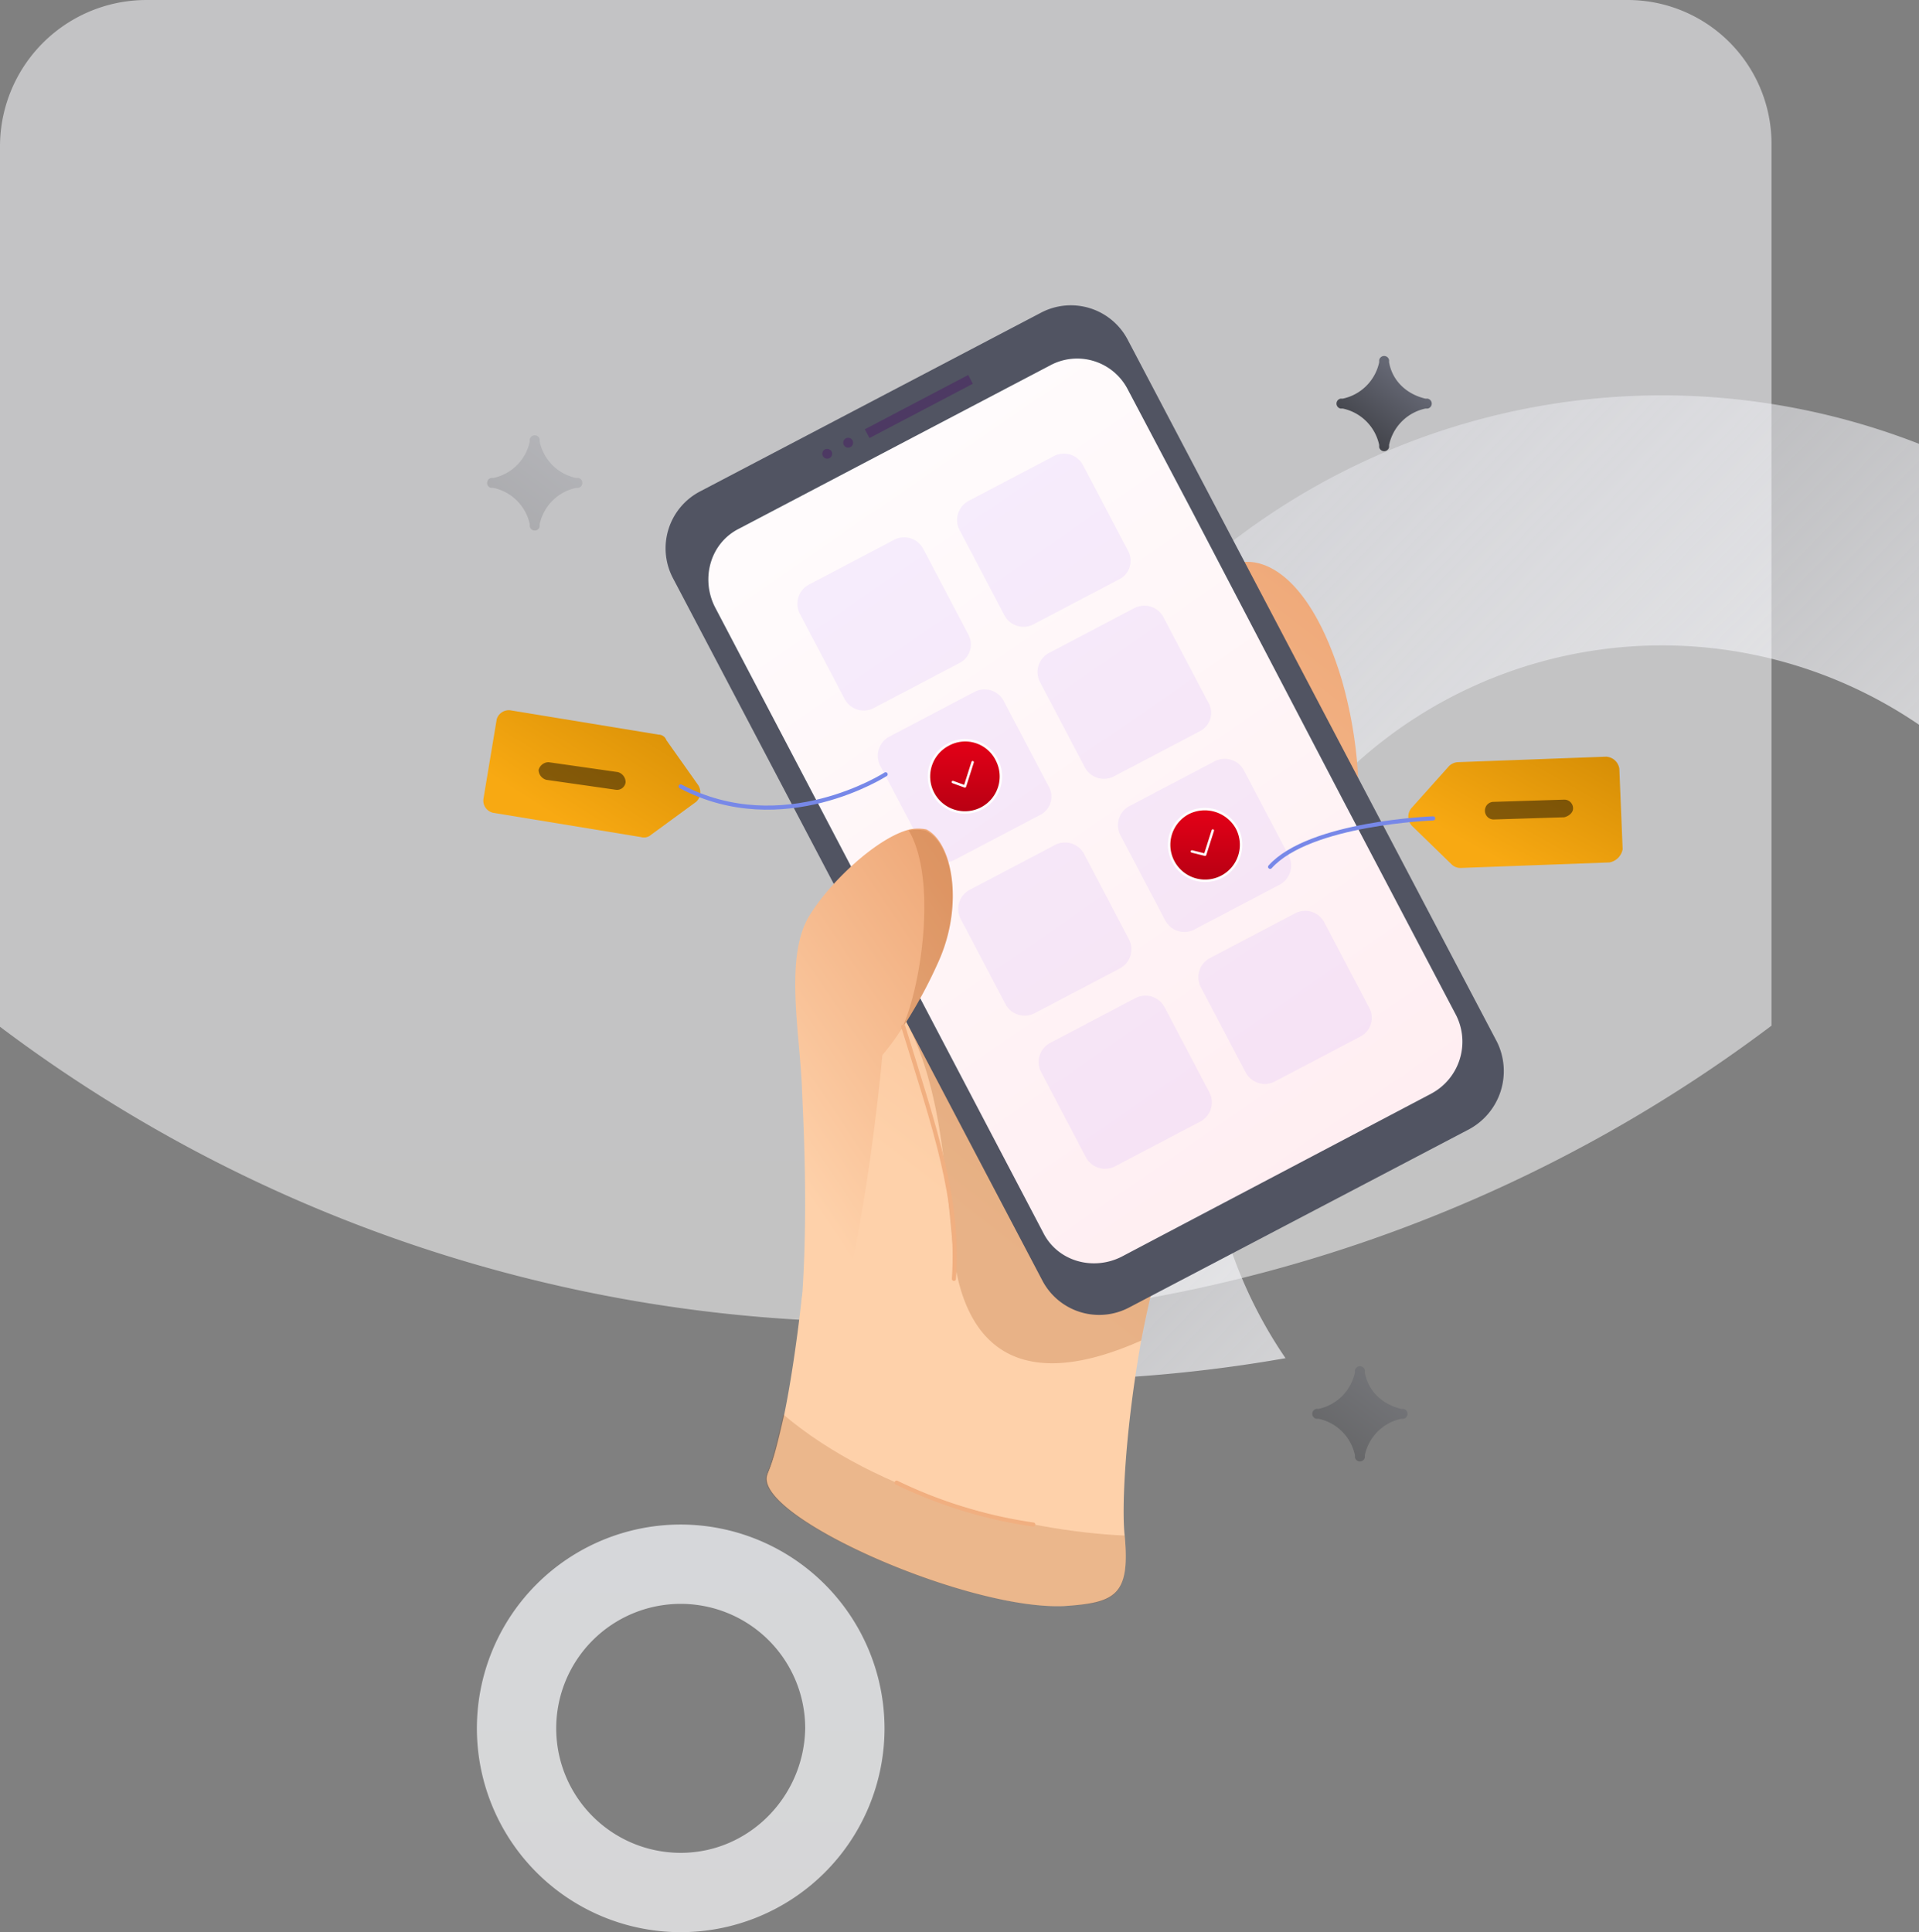 <svg xmlns="http://www.w3.org/2000/svg" xmlns:xlink="http://www.w3.org/1999/xlink" width="494.434" height="497.836" viewBox="0 0 494.434 497.836">
  <rect x="0" y="0" width="494.434" height="497.836" fill="#808080" stroke="none"/>
  <defs>
    <linearGradient id="linear-gradient" x1="0.5" x2="0.5" y2="1" gradientUnits="objectBoundingBox">
      <stop offset="0" stop-color="#f5f6fa"/>
      <stop offset="1" stop-color="#f5f5f6"/>
    </linearGradient>
    <linearGradient id="linear-gradient-2" x1="1.17" y1="1.161" x2="-0.285" y2="-0.287" gradientUnits="objectBoundingBox">
      <stop offset="0" stop-color="#fff"/>
      <stop offset="1" stop-color="#dfe0e9" stop-opacity="0.149"/>
    </linearGradient>
    <linearGradient id="linear-gradient-3" x1="1.136" y1="-0.373" x2="0.098" y2="0.59" gradientUnits="objectBoundingBox">
      <stop offset="0" stop-color="#c98401"/>
      <stop offset="1" stop-color="#f8a912"/>
    </linearGradient>
    <linearGradient id="linear-gradient-5" x1="0.749" y1="-0.014" x2="0.439" y2="0.678" gradientUnits="objectBoundingBox">
      <stop offset="0" stop-color="#efa979"/>
      <stop offset="1" stop-color="#fed1aa"/>
    </linearGradient>
    <linearGradient id="linear-gradient-6" x1="3.091" y1="4.996" x2="0.123" y2="-0.152" gradientUnits="objectBoundingBox">
      <stop offset="0" stop-color="#ffaebf"/>
      <stop offset="1" stop-color="#fff"/>
    </linearGradient>
    <linearGradient id="linear-gradient-7" x1="0.5" x2="0.5" y2="2.586" gradientUnits="objectBoundingBox">
      <stop offset="0" stop-color="#e40017"/>
      <stop offset="1" stop-color="#72000c"/>
    </linearGradient>
    <linearGradient id="linear-gradient-10" x1="0.703" y1="0.203" x2="0" y2="1.141" gradientUnits="objectBoundingBox">
      <stop offset="0" stop-color="#515462"/>
      <stop offset="1" stop-color="#101114"/>
    </linearGradient>
  </defs>
  <g id="Group_1545" data-name="Group 1545" transform="translate(37.716 14.72)">
    <path id="Path_2272" data-name="Path 2272" d="M492.234,144.571v226.8a378.877,378.877,0,0,1-163.215,70.679,376.621,376.621,0,0,1-65,5.677h-5.109A378.128,378.128,0,0,1,35.8,371.652v-226.8A37.735,37.735,0,0,1,73.552,107.1H454.765A37.076,37.076,0,0,1,492.234,144.571Z" transform="translate(-73.516 -121.818)" opacity="0.57" fill="url(#linear-gradient)"/>
    <path id="Path_2273" data-name="Path 2273" d="M291.149,137.7A181.954,181.954,0,0,0,109.2,319.649a178.581,178.581,0,0,0,14.76,71.815h5.109a376.627,376.627,0,0,0,65-5.677A117.448,117.448,0,0,1,357.287,222.572V150.189A182.662,182.662,0,0,0,291.149,137.7Z" transform="translate(99.431 -50.558)" fill="url(#linear-gradient-2)"/>
    <g id="Group_1524" data-name="Group 1524" transform="translate(86.815 63.953)">
      <g id="Group_1523" data-name="Group 1523">
        <path id="Path_2274" data-name="Path 2274" d="M202.062,197.75l-38.32,1.419a3.223,3.223,0,0,1-2.271-.852l-10.219-9.935a3.449,3.449,0,0,1-.284-4.542l9.651-10.786a3.5,3.5,0,0,1,2.271-1.135l38.32-1.419a3.628,3.628,0,0,1,3.406,3.122l.852,20.721A4.23,4.23,0,0,1,202.062,197.75Z" transform="translate(88.078 -54.207)" fill="url(#linear-gradient-3)"/>
        <path id="Path_2275" data-name="Path 2275" d="M73.424,166.328l38.036,6.245a2.135,2.135,0,0,1,1.987,1.419l8.232,11.638a3.385,3.385,0,0,1-.568,4.258L109.474,198.4a2.723,2.723,0,0,1-2.555.568l-38.036-6.245a3.208,3.208,0,0,1-2.555-3.69L69.734,168.6A3.257,3.257,0,0,1,73.424,166.328Z" transform="translate(-66.285 -61.957)" fill="url(#linear-gradient-3)"/>
        <g id="Group_1522" data-name="Group 1522" transform="translate(46.965)">
          <path id="Path_2276" data-name="Path 2276" d="M229.938,270.569a84.977,84.977,0,0,1-15.612,20.153c-13.341,13.057-21.289,38.888-25.831,62.731-3.974,22.14-5.109,42.578-4.258,50.242h0c1.419,15.328-2.271,17.315-15.612,18.167C143.363,423,87.728,398.3,92.27,387.8c1.419-3.122,2.839-9.083,4.258-15.328,2.839-13.909,4.542-30.372,4.542-30.372l12.773-59.325,16.463-20.154,74.085-98.78c2.271-14.76,23.844-20.153,35.765,19.3C248.956,213.8,244.131,245.874,229.938,270.569Z" transform="translate(-65.958 -86.719)" fill="url(#linear-gradient-5)"/>
          <path id="Path_2277" data-name="Path 2277" d="M206.6,197.793a84.976,84.976,0,0,1-15.612,20.153C177.65,231,169.7,256.834,165.16,280.678c-33.211,14.76-46.268-.284-48.539-24.127s-3.69-42.01-11.922-57.906L206.319,192.4Z" transform="translate(-42.623 -13.943)" fill="#9a460d" opacity="0.22"/>
          <g id="Group_1521" data-name="Group 1521">
            <path id="Path_2278" data-name="Path 2278" d="M289.956,341.765l-87.71,45.984a16.527,16.527,0,0,1-22.424-7.1L84.731,199.839a16.527,16.527,0,0,1,7.1-22.424l87.71-45.984a16.527,16.527,0,0,1,22.424,7.1l95.09,180.814A17.031,17.031,0,0,1,289.956,341.765Z" transform="translate(-82.83 -129.53)" fill="#515462"/>
            <path id="Path_2279" data-name="Path 2279" d="M272.888,323.792,208.737,357.57,193.126,365.8c-7.38,3.69-16.463,1.135-20.153-6.245L88.384,198.329c-3.69-7.38-1.135-16.463,6.245-20.153l45.416-23.844,34.63-18.166a14.668,14.668,0,0,1,20.153,6.245l16.18,30.656,39.455,75.5,28.953,55.067A15.168,15.168,0,0,1,272.888,323.792Z" transform="translate(-75.697 -120.64)" fill="url(#linear-gradient-6)"/>
            <g id="Group_1517" data-name="Group 1517" transform="translate(33.926 38.183)">
              <g id="Group_1513" data-name="Group 1513" opacity="0.15">
                <path id="Path_2280" data-name="Path 2280" d="M136.559,182.992l-22.14,11.638a5.584,5.584,0,0,1-7.38-2.271L95.4,170.219a5.584,5.584,0,0,1,2.271-7.38l22.14-11.638a5.584,5.584,0,0,1,7.38,2.271l11.638,22.14A5.338,5.338,0,0,1,136.559,182.992Z" transform="translate(-94.782 -129.009)" fill="#c599ff"/>
                <path id="Path_2281" data-name="Path 2281" d="M151.059,175.392l-22.14,11.638a5.584,5.584,0,0,1-7.38-2.271L109.9,162.619a5.584,5.584,0,0,1,2.271-7.38l22.14-11.638a5.584,5.584,0,0,1,7.38,2.271l11.638,22.14A5.338,5.338,0,0,1,151.059,175.392Z" transform="translate(-68.124 -142.982)" fill="#c599ff"/>
              </g>
              <g id="Group_1514" data-name="Group 1514" transform="translate(20.721 39.172)">
                <path id="Path_2282" data-name="Path 2282" d="M143.859,196.792l-22.14,11.638a5.584,5.584,0,0,1-7.38-2.271L102.7,184.019a5.584,5.584,0,0,1,2.271-7.38L127.112,165a5.584,5.584,0,0,1,7.38,2.271l11.638,22.14A5.27,5.27,0,0,1,143.859,196.792Z" transform="translate(-102.082 -142.809)" fill="#c599ff" opacity="0.15"/>
                <path id="Path_2283" data-name="Path 2283" d="M158.359,189.192l-22.14,11.638a5.584,5.584,0,0,1-7.38-2.271L117.2,176.419a5.584,5.584,0,0,1,2.271-7.38l22.14-11.638a5.584,5.584,0,0,1,7.38,2.271l11.638,22.14A5.27,5.27,0,0,1,158.359,189.192Z" transform="translate(-75.424 -156.782)" fill="#c599ff" opacity="0.15"/>
              </g>
              <g id="Group_1515" data-name="Group 1515" transform="translate(41.442 78.627)">
                <path id="Path_2284" data-name="Path 2284" d="M151.159,210.692l-22.14,11.638a5.584,5.584,0,0,1-7.38-2.271L110,197.919a5.584,5.584,0,0,1,2.271-7.38l22.14-11.638a5.584,5.584,0,0,1,7.38,2.271l11.638,22.14A5.584,5.584,0,0,1,151.159,210.692Z" transform="translate(-109.382 -156.71)" fill="#c599ff" opacity="0.15"/>
                <path id="Path_2285" data-name="Path 2285" d="M165.659,203.092l-22.14,11.638a5.584,5.584,0,0,1-7.38-2.271L124.5,190.319a5.584,5.584,0,0,1,2.271-7.38l22.14-11.638a5.584,5.584,0,0,1,7.38,2.271l11.638,22.14A5.584,5.584,0,0,1,165.659,203.092Z" transform="translate(-82.724 -170.682)" fill="#c599ff" opacity="0.15"/>
              </g>
              <g id="Group_1516" data-name="Group 1516" transform="translate(62.164 117.799)" opacity="0.15">
                <path id="Path_2286" data-name="Path 2286" d="M158.459,224.592l-22.14,11.638a5.584,5.584,0,0,1-7.38-2.271L117.3,211.819a5.584,5.584,0,0,1,2.271-7.38l22.14-11.638a5.584,5.584,0,0,1,7.38,2.271l11.638,22.14A5.584,5.584,0,0,1,158.459,224.592Z" transform="translate(-116.682 -170.326)" fill="#c599ff"/>
                <path id="Path_2287" data-name="Path 2287" d="M172.959,216.892l-22.14,11.638a5.584,5.584,0,0,1-7.38-2.271L131.8,204.119a5.584,5.584,0,0,1,2.271-7.38l22.14-11.638a5.584,5.584,0,0,1,7.38,2.271l11.638,22.14A5.423,5.423,0,0,1,172.959,216.892Z" transform="translate(-90.024 -184.482)" fill="#c599ff"/>
              </g>
            </g>
            <g id="Group_1518" data-name="Group 1518" transform="translate(67.888 112.044)">
              <path id="Path_2288" data-name="Path 2288" d="M124.212,174.1a9.268,9.268,0,1,1-12.489-3.974A9.082,9.082,0,0,1,124.212,174.1Z" transform="translate(-106.747 -169.003)" stroke="#fff" stroke-linecap="round" stroke-linejoin="round" stroke-width="0.627" fill="url(#linear-gradient-7)"/>
              <path id="Path_2289" data-name="Path 2289" d="M108.9,176.109l3.122,1.135L114.009,171" transform="translate(-102.789 -165.332)" fill="none" stroke="#fff" stroke-linecap="round" stroke-linejoin="round" stroke-miterlimit="10" stroke-width="0.627"/>
            </g>
            <g id="Group_1519" data-name="Group 1519" transform="translate(129.768 129.768)">
              <path id="Path_2290" data-name="Path 2290" d="M146.012,180.223a9.268,9.268,0,1,1-12.489-3.974A9.481,9.481,0,0,1,146.012,180.223Z" transform="translate(-128.547 -175.247)" stroke="#fff" stroke-linecap="round" stroke-linejoin="round" stroke-width="0.627" fill="url(#linear-gradient-7)"/>
              <path id="Path_2291" data-name="Path 2291" d="M130.6,182.593l3.406.852,1.987-6.245" transform="translate(-124.773 -171.657)" fill="none" stroke="#fff" stroke-linecap="round" stroke-linejoin="round" stroke-miterlimit="10" stroke-width="0.627"/>
            </g>
            <g id="Group_1520" data-name="Group 1520" transform="translate(40.393 17.943)">
              <path id="Path_2292" data-name="Path 2292" d="M99.443,143.24a1.269,1.269,0,1,1-1.7-.568A1.365,1.365,0,0,1,99.443,143.24Z" transform="translate(-97.061 -123.517)" fill="#4d3963"/>
              <path id="Path_2293" data-name="Path 2293" d="M101.343,142.24a1.269,1.269,0,1,1-1.7-.568A1.263,1.263,0,0,1,101.343,142.24Z" transform="translate(-93.568 -125.356)" fill="#4d3963"/>
              <rect id="Rectangle_2197" data-name="Rectangle 2197" width="30.088" height="2.555" transform="translate(10.938 13.991) rotate(-27.711)" fill="#4d3963"/>
            </g>
          </g>
          <path id="Path_2294" data-name="Path 2294" d="M136.1,211.3a119.388,119.388,0,0,1-9.651,17.6h0a68.884,68.884,0,0,1-4.825,6.529s-7.948,92.82-29.521,107.864c12.773-31.224,9.367-85.439,8.8-99.632s-4.542-33.778,1.987-44.281c5.393-8.8,17.6-20.154,25.831-22.14a10.645,10.645,0,0,1,4.258,0C139.787,180.644,142.626,196.824,136.1,211.3Z" transform="translate(-65.788 -42.211)" fill="url(#linear-gradient-5)"/>
          <path id="Path_2295" data-name="Path 2295" d="M113.851,211.116a119.388,119.388,0,0,1-9.651,17.6c4.825-9.367,9.651-38.32,1.987-51.377a10.645,10.645,0,0,1,4.258,0C117.541,180.46,120.38,196.64,113.851,211.116Z" transform="translate(-43.542 -42.027)" fill="#9a460d" opacity="0.21"/>
          <path id="Path_2296" data-name="Path 2296" d="M168.526,279.59c-25.263,1.135-80.9-23.56-76.356-34.062,1.419-3.122,2.839-9.083,4.258-15.328,24.411,20.721,62.164,30.088,87.994,31.224C185.841,277.036,182.151,279.023,168.526,279.59Z" transform="translate(-66.142 55.553)" fill="#9a460d" opacity="0.19"/>
          <path id="Path_2297" data-name="Path 2297" d="M104.4,195c8.232,26.682,14.476,44.281,13.057,65" transform="translate(-43.174 -9.163)" fill="none" stroke="#f1af80" stroke-linecap="round" stroke-linejoin="round" stroke-miterlimit="10" stroke-width="1.062"/>
          <path id="Path_2298" data-name="Path 2298" d="M103.8,236.4A120.292,120.292,0,0,0,139,247.186" transform="translate(-44.277 66.951)" fill="none" stroke="#f1af80" stroke-linecap="round" stroke-linejoin="round" stroke-miterlimit="10" stroke-width="1.062"/>
        </g>
        <path id="Path_2299" data-name="Path 2299" d="M137,172.1s-26.4,17.031-52.8,3.122" transform="translate(-33.347 -51.265)" fill="none" stroke="#7788e8" stroke-linecap="round" stroke-linejoin="round" stroke-miterlimit="10" stroke-width="1.062"/>
        <path id="Path_2300" data-name="Path 2300" d="M137.7,188.589c10.219-11.354,42.01-12.489,42.01-12.489" transform="translate(65.014 -43.911)" fill="none" stroke="#7788e8" stroke-linecap="round" stroke-linejoin="round" stroke-miterlimit="10" stroke-width="1.062"/>
        <path id="Path_2301" data-name="Path 2301" d="M177.637,178.942l-18.166.568a2.239,2.239,0,0,1-2.271-2.271h0a2.239,2.239,0,0,1,2.271-2.271l18.166-.568a2.239,2.239,0,0,1,2.271,2.271h0C179.908,177.806,178.773,178.658,177.637,178.942Z" transform="translate(100.865 -47.037)" opacity="0.45"/>
        <path id="Path_2302" data-name="Path 2302" d="M91.17,178.1l-17.883-2.555a2.726,2.726,0,0,1-1.987-2.555h0A2.726,2.726,0,0,1,73.855,171l17.883,2.555a2.726,2.726,0,0,1,1.987,2.555h0A2.21,2.21,0,0,1,91.17,178.1Z" transform="translate(-57.064 -53.288)" opacity="0.45"/>
      </g>
      <path id="Path_2303" data-name="Path 2303" d="M89.546,152.324h.568a1.3,1.3,0,0,1,0,2.555h-.568a12.183,12.183,0,0,0-9.367,9.367v.568a1.3,1.3,0,0,1-2.555,0v-.568a12.183,12.183,0,0,0-9.367-9.367h-.568a1.3,1.3,0,0,1,0-2.555h.568a12.183,12.183,0,0,0,9.367-9.367v-.568a1.3,1.3,0,0,1,2.555,0v.568A12.183,12.183,0,0,0,89.546,152.324Z" transform="translate(-65.659 -107.846)" opacity="0.15" fill="url(#linear-gradient-10)"/>
      <path id="Path_2304" data-name="Path 2304" d="M164.446,236.824h.568a1.3,1.3,0,0,1,0,2.555h-.568a12.183,12.183,0,0,0-9.367,9.367v.568a1.3,1.3,0,0,1-2.555,0v-.568a12.183,12.183,0,0,0-9.367-9.367h-.568a1.3,1.3,0,0,1,0-2.555h.568a12.183,12.183,0,0,0,9.367-9.367v-.568a1.3,1.3,0,0,1,2.555,0v.568C155.93,232.283,159.621,235.689,164.446,236.824Z" transform="translate(72.046 47.509)" opacity="0.28" fill="url(#linear-gradient-10)"/>
      <path id="Path_2305" data-name="Path 2305" d="M166.646,145.124h.568a1.3,1.3,0,0,1,0,2.555h-.568a12.183,12.183,0,0,0-9.367,9.367v.568a1.3,1.3,0,0,1-2.555,0v-.568a12.183,12.183,0,0,0-9.367-9.367h-.568a1.3,1.3,0,0,1,0-2.555h.568a12.183,12.183,0,0,0,9.367-9.367v-.568a1.3,1.3,0,0,1,2.555,0v.568C158.131,140.583,161.821,143.989,166.646,145.124Z" transform="translate(76.091 -121.083)" opacity="0.82" fill="url(#linear-gradient-10)"/>
    </g>
    <path id="Path_2306" data-name="Path 2306" d="M118.213,240.2a52.513,52.513,0,1,0,52.513,52.513A52.575,52.575,0,0,0,118.213,240.2Zm0,84.588a32.075,32.075,0,1,1,32.075-32.075C150,310.311,135.811,324.788,118.213,324.788Z" transform="translate(19.456 137.891)" opacity="0.74" fill="url(#linear-gradient)"/>
  </g>
</svg>
